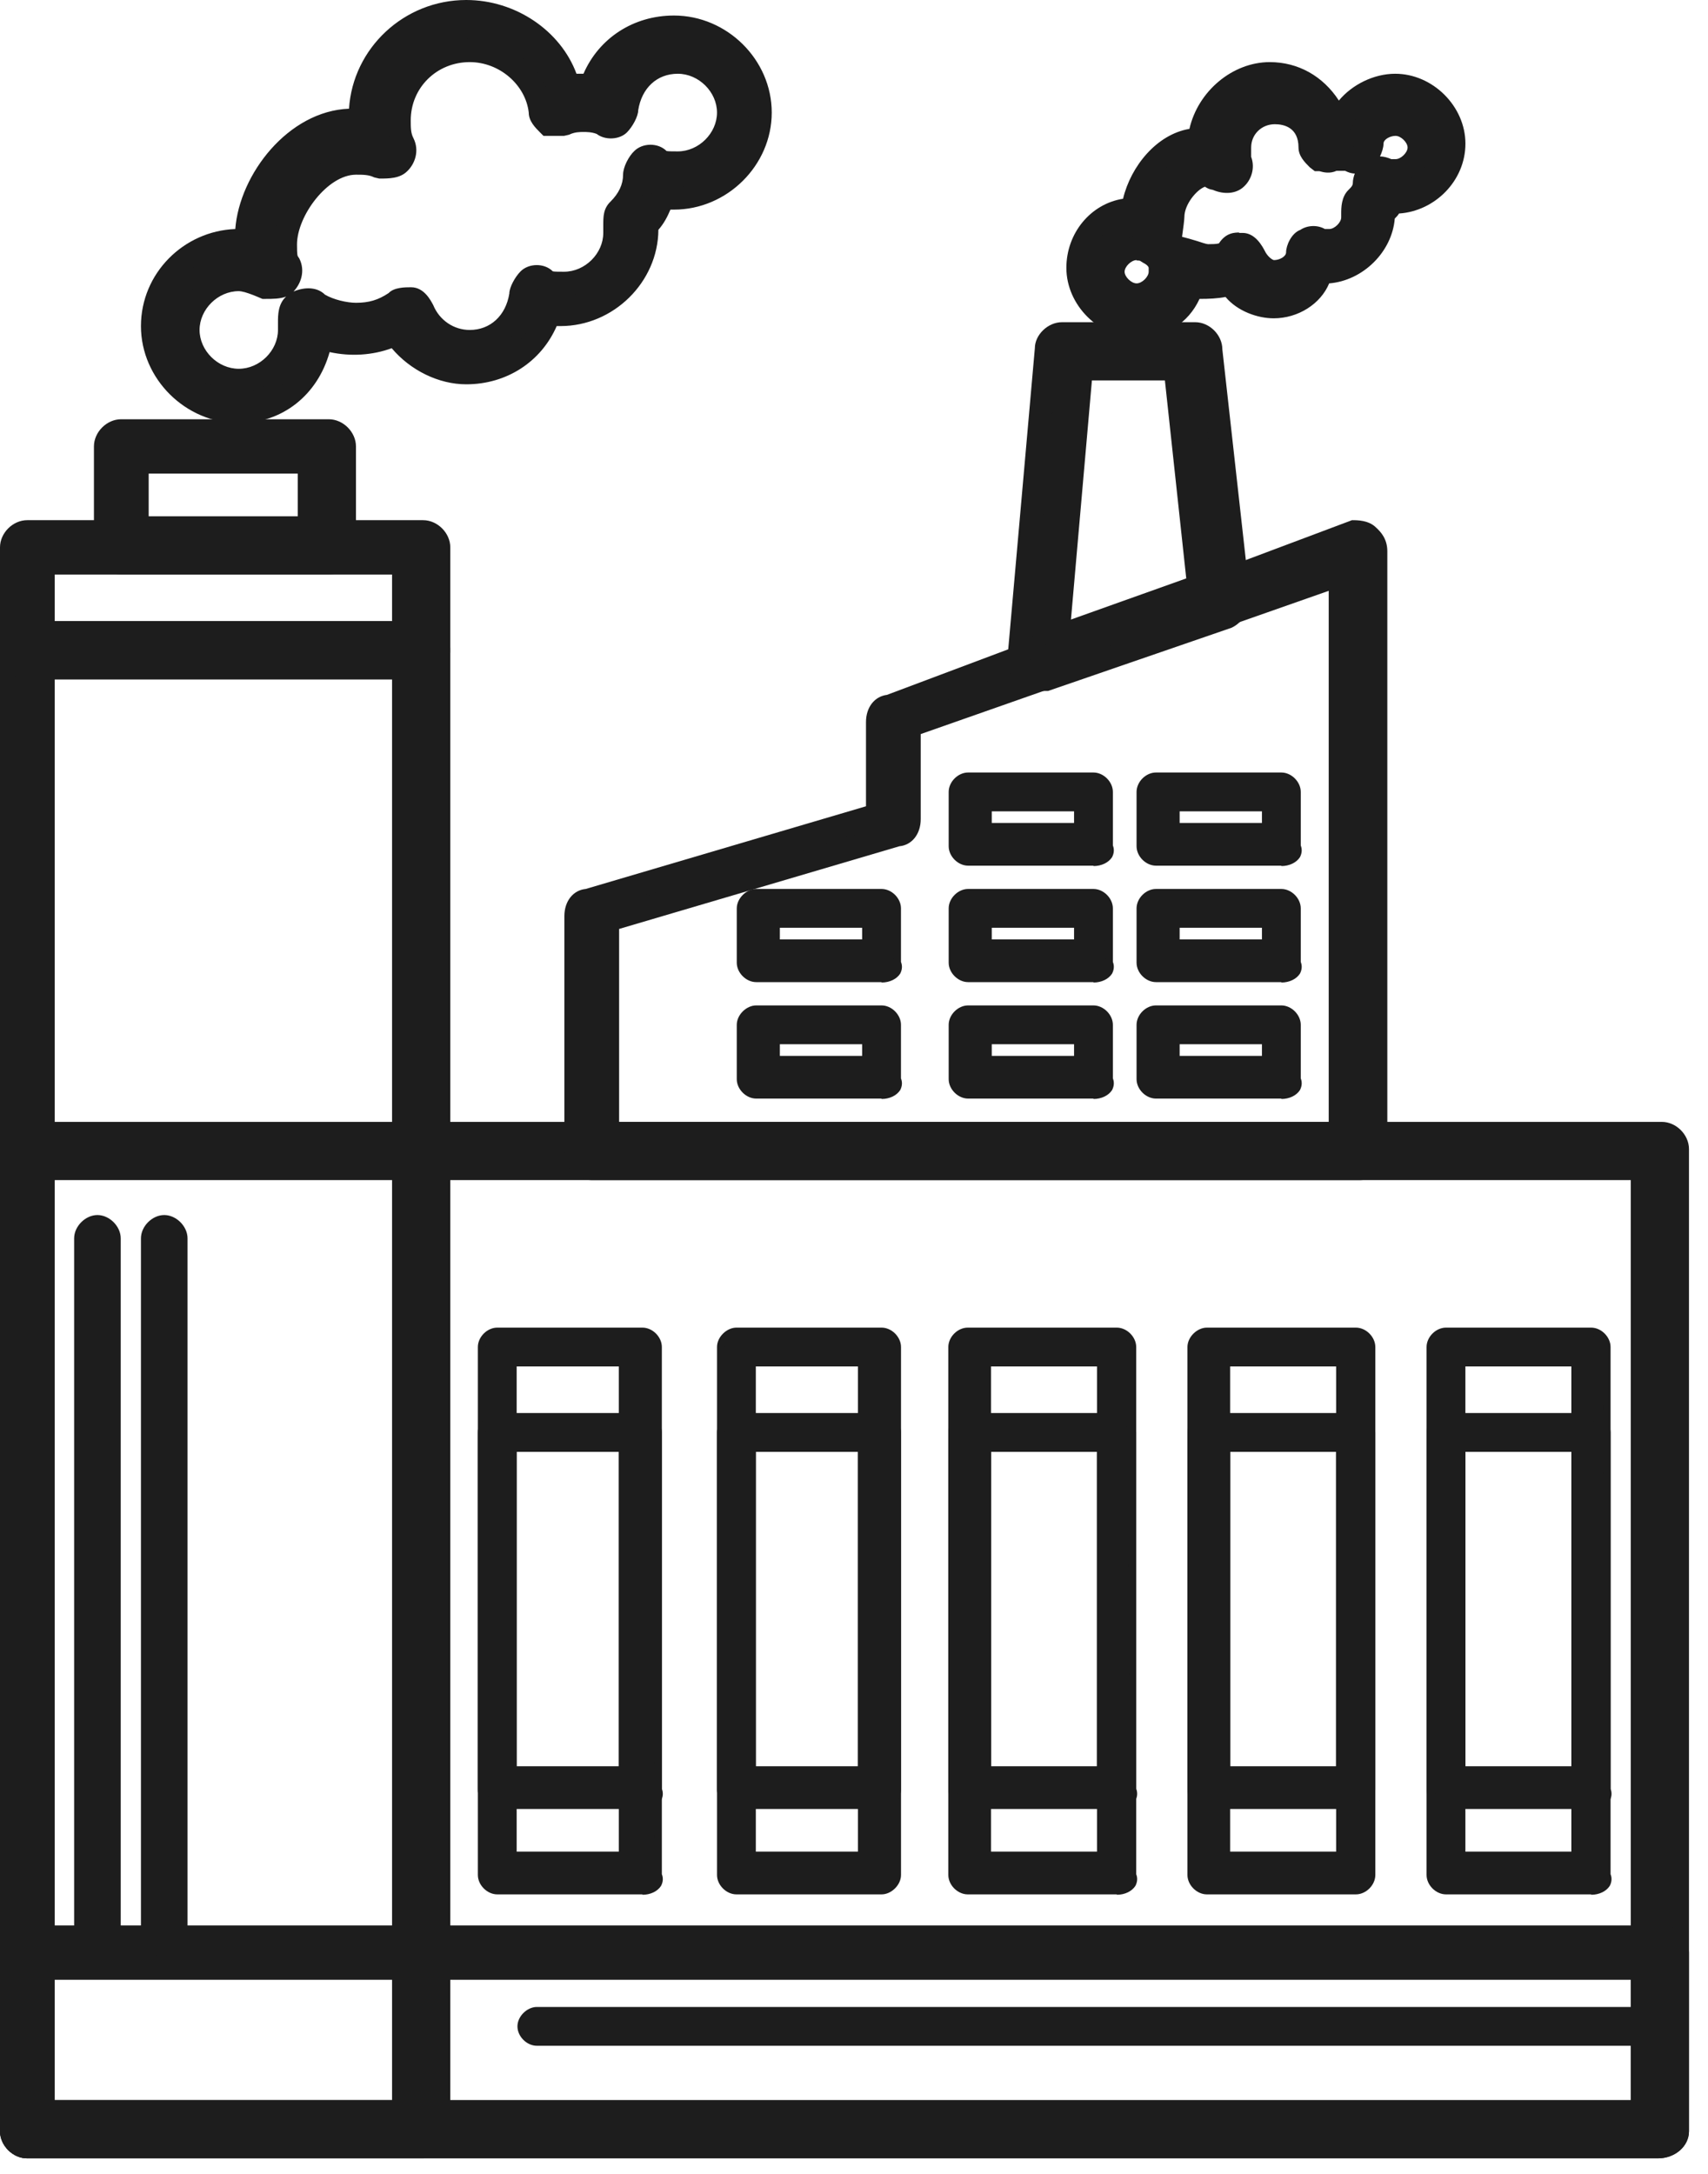 <svg width="44" height="56" viewBox="0 0 44 56" fill="none" xmlns="http://www.w3.org/2000/svg">
<path d="M42.711 55.3H0.701C0.501 55.3 0.301 55.1 0.301 54.9V29.6C0.301 29.4 0.501 29.2 0.701 29.2H42.811C43.011 29.2 43.211 29.4 43.211 29.6V54.9C43.211 55.1 43.011 55.3 42.711 55.3ZM1.101 54.4H42.311V30.1H1.101V54.4Z" fill="#1D1D1D"/>
<path d="M42.71 55.6H0.7C0.33 55.6 0 55.27 0 54.9V29.6C0 29.23 0.33 28.9 0.7 28.9H42.81C43.18 28.9 43.51 29.23 43.51 29.6V54.9C43.51 55.29 43.15 55.6 42.71 55.6ZM0.7 29.5C0.7 29.5 0.6 29.56 0.6 29.6V54.9C0.6 54.9 0.67 55 0.7 55H42.71C42.85 55 42.91 54.92 42.92 54.9V29.6C42.92 29.6 42.85 29.5 42.82 29.5H0.71H0.7ZM42.61 54.7H0.81V29.8H42.61V54.7ZM1.4 54.1H42.01V30.4H1.4V54.1Z" fill="#1D1D1D"/>
<path d="M10.901 55.3H0.701C0.501 55.3 0.301 55.1 0.301 54.9V16.7C0.301 16.5 0.501 16.3 0.701 16.3H10.901C11.101 16.3 11.301 16.5 11.301 16.7V54.9C11.301 55.1 11.101 55.3 10.901 55.3ZM1.101 54.4H10.391V17.2H1.101V54.4Z" fill="#1D1D1D"/>
<path d="M10.9 55.6H0.7C0.33 55.6 0 55.27 0 54.9V16.7C0 16.33 0.33 16 0.7 16H10.9C11.27 16 11.6 16.33 11.6 16.7V54.9C11.6 55.27 11.26 55.6 10.9 55.6ZM0.7 16.6C0.7 16.6 0.6 16.67 0.6 16.7V54.9C0.6 54.9 0.67 55 0.7 55H10.9C10.9 55 11 54.94 11 54.9V16.7C11 16.7 10.93 16.6 10.9 16.6H0.7ZM10.7 54.7H0.81V16.9H10.7V54.7ZM1.41 54.1H10.1V17.5H1.41V54.1Z" fill="#1D1D1D"/>
<path d="M10.901 17.2H0.701C0.501 17.2 0.301 17 0.301 16.8V14.1C0.301 13.9 0.501 13.7 0.701 13.7H10.901C11.101 13.7 11.301 13.9 11.301 14.1V16.8C11.301 17 11.101 17.2 10.901 17.2ZM1.101 16.3H10.391V14.5H1.101V16.3Z" fill="#1D1D1D"/>
<path d="M10.9 17.5H0.7C0.33 17.5 0 17.17 0 16.8V14.1C0 13.73 0.33 13.4 0.7 13.4H10.9C11.27 13.4 11.6 13.73 11.6 14.1V16.8C11.6 17.17 11.26 17.5 10.9 17.5ZM0.7 14C0.7 14 0.6 14.06 0.6 14.1V16.8C0.6 16.8 0.67 16.9 0.7 16.9H10.9C10.9 16.9 11 16.84 11 16.8V14.1C11 14.1 10.93 14 10.9 14H0.7ZM10.7 16.6H0.81V14.2H10.7V16.6ZM1.41 16H10.1V14.8H1.41V16Z" fill="#1D1D1D"/>
<path d="M8.471 14.5H3.121C2.921 14.5 2.721 14.3 2.721 14.1V11.5C2.721 11.3 2.921 11.1 3.121 11.1H8.471C8.671 11.1 8.871 11.3 8.871 11.5V14.1C8.871 14.3 8.671 14.5 8.471 14.5ZM3.521 13.6H7.961V11.9H3.521V13.6Z" fill="#1D1D1D"/>
<path d="M8.47 14.8H3.12C2.75 14.8 2.42 14.47 2.42 14.1V11.5C2.42 11.13 2.75 10.8 3.12 10.8H8.47C8.84 10.8 9.17 11.13 9.17 11.5V14.1C9.17 14.47 8.83 14.8 8.47 14.8ZM3.12 11.4C3.12 11.4 3.02 11.46 3.02 11.5V14.1C3.02 14.1 3.08 14.2 3.12 14.2H8.47C8.47 14.2 8.57 14.13 8.57 14.1V11.5C8.57 11.5 8.5 11.4 8.47 11.4H3.12ZM8.27 13.9H3.23V11.6H8.27V13.9ZM3.83 13.3H7.67V12.2H3.83V13.3Z" fill="#1D1D1D"/>
<path d="M42.711 55.3H0.701C0.501 55.3 0.301 55.1 0.301 54.9V50.3C0.301 50.1 0.501 49.9 0.701 49.9H42.811C43.011 49.9 43.211 50.1 43.211 50.3V54.9C43.211 55.1 43.011 55.3 42.711 55.3ZM1.101 54.4H42.311V50.7H1.101V54.4Z" fill="#1D1D1D"/>
<path d="M42.71 55.6H0.7C0.33 55.6 0 55.27 0 54.9V50.3C0 49.93 0.33 49.6 0.7 49.6H42.81C43.18 49.6 43.51 49.93 43.51 50.3V54.9C43.51 55.29 43.15 55.6 42.71 55.6ZM0.7 50.2C0.7 50.2 0.6 50.26 0.6 50.3V54.9C0.6 54.9 0.67 55 0.7 55H42.71C42.85 55 42.91 54.92 42.92 54.9V50.3C42.92 50.3 42.85 50.2 42.82 50.2H0.71H0.7ZM42.61 54.7H0.81V50.4H42.61V54.7ZM1.4 54.1H42.01V51H1.4V54.1Z" fill="#1D1D1D"/>
<path d="M16.55 48.7H12.81C12.61 48.7 12.41 48.5 12.41 48.3V34.7C12.41 34.5 12.61 34.3 12.81 34.3H16.55C16.75 34.3 16.95 34.5 16.95 34.7V48.3C17.05 48.5 16.85 48.7 16.55 48.7ZM13.22 47.8H16.05V35.1H13.22V47.8Z" fill="#1D1D1D"/>
<path d="M16.55 48.8H12.81C12.55 48.8 12.31 48.56 12.31 48.3V34.7C12.31 34.44 12.55 34.2 12.81 34.2H16.55C16.811 34.2 17.05 34.44 17.05 34.7V48.28C17.09 48.38 17.081 48.48 17.03 48.58C16.941 48.72 16.761 48.81 16.55 48.81V48.8ZM12.81 34.4C12.661 34.4 12.511 34.55 12.511 34.7V48.3C12.511 48.44 12.671 48.6 12.81 48.6H16.55C16.691 48.6 16.811 48.55 16.86 48.47C16.881 48.43 16.891 48.39 16.86 48.35V48.3L16.851 34.7C16.851 34.55 16.691 34.4 16.55 34.4H12.81ZM16.14 47.9H13.111V35H16.14V47.9ZM13.31 47.7H15.941V35.2H13.31V47.7Z" fill="#1D1D1D"/>
<path d="M16.55 46.5H12.81C12.61 46.5 12.41 46.3 12.41 46.1V36.9C12.41 36.7 12.61 36.5 12.81 36.5H16.55C16.75 36.5 16.95 36.7 16.95 36.9V46.1C17.05 46.3 16.85 46.5 16.55 46.5ZM13.22 45.6H16.05V37.3H13.22V45.6Z" fill="#1D1D1D"/>
<path d="M16.55 46.6H12.81C12.55 46.6 12.31 46.36 12.31 46.1V36.9C12.31 36.64 12.55 36.4 12.81 36.4H16.55C16.811 36.4 17.05 36.64 17.05 36.9V46.08C17.09 46.18 17.081 46.29 17.03 46.38C16.941 46.52 16.761 46.61 16.55 46.61V46.6ZM12.81 36.6C12.661 36.6 12.511 36.75 12.511 36.9V46.1C12.511 46.25 12.671 46.4 12.81 46.4H16.55C16.691 46.4 16.811 46.35 16.86 46.27C16.881 46.23 16.891 46.19 16.86 46.15V46.1L16.851 36.9C16.851 36.75 16.691 36.6 16.55 36.6H12.81ZM16.14 45.7H13.111V37.2H16.14V45.7ZM13.31 45.5H15.941V37.4H13.31V45.5Z" fill="#1D1D1D"/>
<path d="M22.71 48.7H18.97C18.77 48.7 18.57 48.5 18.57 48.3V34.7C18.57 34.5 18.77 34.3 18.97 34.3H22.71C22.91 34.3 23.11 34.5 23.11 34.7V48.3C23.11 48.5 22.91 48.7 22.71 48.7ZM19.38 47.8H22.21V35.1H19.38V47.8Z" fill="#1D1D1D"/>
<path d="M22.711 48.8H18.971C18.711 48.8 18.471 48.56 18.471 48.3V34.7C18.471 34.44 18.721 34.2 18.971 34.2H22.711C22.971 34.2 23.211 34.44 23.211 34.7V48.3C23.211 48.56 22.961 48.8 22.711 48.8ZM18.971 34.4C18.821 34.4 18.671 34.55 18.671 34.7V48.3C18.671 48.45 18.831 48.6 18.971 48.6H22.711C22.861 48.6 23.011 48.45 23.011 48.3V34.7C23.011 34.55 22.851 34.4 22.711 34.4H18.971ZM22.301 47.9H19.271V35H22.301V47.9ZM19.471 47.7H22.101V35.2H19.471V47.7Z" fill="#1D1D1D"/>
<path d="M22.71 46.5H18.97C18.77 46.5 18.57 46.3 18.57 46.1V36.9C18.57 36.7 18.77 36.5 18.97 36.5H22.71C22.91 36.5 23.11 36.7 23.11 36.9V46.1C23.11 46.3 22.91 46.5 22.71 46.5ZM19.38 45.6H22.21V37.3H19.38V45.6Z" fill="#1D1D1D"/>
<path d="M22.711 46.6H18.971C18.711 46.6 18.471 46.36 18.471 46.1V36.9C18.471 36.64 18.721 36.4 18.971 36.4H22.711C22.971 36.4 23.211 36.64 23.211 36.9V46.1C23.211 46.36 22.961 46.6 22.711 46.6ZM18.971 36.6C18.821 36.6 18.671 36.75 18.671 36.9V46.1C18.671 46.25 18.831 46.4 18.971 46.4H22.711C22.861 46.4 23.011 46.25 23.011 46.1V36.9C23.011 36.75 22.851 36.6 22.711 36.6H18.971ZM22.301 45.7H19.271V37.2H22.301V45.7ZM19.471 45.5H22.101V37.4H19.471V45.5Z" fill="#1D1D1D"/>
<path d="M28.769 48.7H24.929C24.729 48.7 24.529 48.5 24.529 48.3V34.7C24.529 34.5 24.729 34.3 24.929 34.3H28.769C28.969 34.3 29.169 34.5 29.169 34.7V48.3C29.269 48.5 29.069 48.7 28.769 48.7ZM25.439 47.8H28.369V35.1H25.439V47.8Z" fill="#1D1D1D"/>
<path d="M28.77 48.8H24.93C24.67 48.8 24.43 48.56 24.43 48.3V34.7C24.43 34.44 24.67 34.2 24.93 34.2H28.77C29.03 34.2 29.27 34.44 29.27 34.7V48.28C29.31 48.38 29.3 48.48 29.25 48.58C29.16 48.72 28.98 48.81 28.77 48.81V48.8ZM24.93 34.4C24.78 34.4 24.63 34.55 24.63 34.7V48.3C24.63 48.44 24.79 48.6 24.93 48.6H28.77C28.91 48.6 29.03 48.55 29.08 48.47C29.1 48.43 29.11 48.39 29.08 48.35V48.31L29.07 34.71C29.07 34.56 28.91 34.41 28.77 34.41H24.93V34.4ZM28.46 47.9H25.33V35H28.46V47.9ZM25.53 47.7H28.26V35.2H25.53V47.7Z" fill="#1D1D1D"/>
<path d="M28.769 46.5H24.929C24.729 46.5 24.529 46.3 24.529 46.1V36.9C24.529 36.7 24.729 36.5 24.929 36.5H28.769C28.969 36.5 29.169 36.7 29.169 36.9V46.1C29.269 46.3 29.069 46.5 28.769 46.5ZM25.439 45.6H28.369V37.3H25.439V45.6Z" fill="#1D1D1D"/>
<path d="M28.77 46.6H24.93C24.67 46.6 24.43 46.36 24.43 46.1V36.9C24.43 36.64 24.67 36.4 24.93 36.4H28.77C29.03 36.4 29.27 36.64 29.27 36.9V46.08C29.31 46.18 29.3 46.29 29.25 46.38C29.16 46.52 28.98 46.61 28.77 46.61V46.6ZM24.93 36.6C24.78 36.6 24.63 36.75 24.63 36.9V46.1C24.63 46.25 24.79 46.4 24.93 46.4H28.77C28.91 46.4 29.03 46.35 29.08 46.27C29.1 46.23 29.11 46.19 29.08 46.15V46.11L29.07 36.91C29.07 36.76 28.91 36.61 28.77 36.61H24.93V36.6ZM28.46 45.7H25.33V37.2H28.46V45.7ZM25.53 45.5H28.26V37.4H25.53V45.5Z" fill="#1D1D1D"/>
<path d="M34.929 48.7H31.089C30.889 48.7 30.689 48.5 30.689 48.3V34.7C30.689 34.5 30.889 34.3 31.089 34.3H34.929C35.129 34.3 35.33 34.5 35.33 34.7V48.3C35.33 48.5 35.129 48.7 34.929 48.7ZM31.599 47.8H34.529V35.1H31.599V47.8Z" fill="#1D1D1D"/>
<path d="M34.93 48.8H31.09C30.83 48.8 30.59 48.56 30.59 48.3V34.7C30.59 34.44 30.84 34.2 31.09 34.2H34.93C35.19 34.2 35.43 34.44 35.43 34.7V48.3C35.43 48.56 35.19 48.8 34.93 48.8ZM31.09 34.4C30.94 34.4 30.79 34.55 30.79 34.7V48.3C30.79 48.45 30.95 48.6 31.09 48.6H34.93C35.08 48.6 35.23 48.45 35.23 48.3V34.7C35.23 34.55 35.07 34.4 34.93 34.4H31.09ZM34.62 47.9H31.49V35H34.62V47.9ZM31.69 47.7H34.42V35.2H31.69V47.7Z" fill="#1D1D1D"/>
<path d="M34.929 46.5H31.089C30.889 46.5 30.689 46.3 30.689 46.1V36.9C30.689 36.7 30.889 36.5 31.089 36.5H34.929C35.129 36.5 35.33 36.7 35.33 36.9V46.1C35.33 46.3 35.129 46.5 34.929 46.5ZM31.599 45.6H34.529V37.3H31.599V45.6Z" fill="#1D1D1D"/>
<path d="M34.93 46.6H31.09C30.83 46.6 30.59 46.36 30.59 46.1V36.9C30.59 36.64 30.84 36.4 31.09 36.4H34.93C35.19 36.4 35.43 36.64 35.43 36.9V46.1C35.43 46.36 35.19 46.6 34.93 46.6ZM31.09 36.6C30.94 36.6 30.79 36.75 30.79 36.9V46.1C30.79 46.25 30.95 46.4 31.09 46.4H34.93C35.08 46.4 35.23 46.25 35.23 46.1V36.9C35.23 36.75 35.07 36.6 34.93 36.6H31.09ZM34.62 45.7H31.49V37.2H34.62V45.7ZM31.69 45.5H34.42V37.4H31.69V45.5Z" fill="#1D1D1D"/>
<path d="M40.99 48.7H37.25C37.05 48.7 36.85 48.5 36.85 48.3V34.7C36.85 34.5 37.05 34.3 37.25 34.3H40.99C41.19 34.3 41.39 34.5 41.39 34.7V48.3C41.49 48.5 41.29 48.7 40.99 48.7ZM37.66 47.8H40.59V35.1H37.66V47.8Z" fill="#1D1D1D"/>
<path d="M40.99 48.8H37.25C36.99 48.8 36.75 48.56 36.75 48.3V34.7C36.75 34.44 36.99 34.2 37.25 34.2H40.99C41.25 34.2 41.49 34.44 41.49 34.7V48.28C41.53 48.38 41.52 48.48 41.47 48.58C41.38 48.72 41.2 48.81 40.99 48.81V48.8ZM37.25 34.4C37.1 34.4 36.95 34.55 36.95 34.7V48.3C36.95 48.45 37.11 48.6 37.25 48.6H40.99C41.13 48.6 41.25 48.55 41.3 48.47C41.32 48.43 41.33 48.39 41.3 48.35V48.3L41.29 34.7C41.29 34.55 41.13 34.4 40.99 34.4H37.25ZM40.68 47.9H37.55V35H40.68V47.9ZM37.75 47.7H40.48V35.2H37.75V47.7Z" fill="#1D1D1D"/>
<path d="M40.99 46.5H37.25C37.05 46.5 36.85 46.3 36.85 46.1V36.9C36.85 36.7 37.05 36.5 37.25 36.5H40.99C41.19 36.5 41.39 36.7 41.39 36.9V46.1C41.49 46.3 41.29 46.5 40.99 46.5ZM37.66 45.6H40.59V37.3H37.66V45.6Z" fill="#1D1D1D"/>
<path d="M40.99 46.6H37.25C36.99 46.6 36.75 46.36 36.75 46.1V36.9C36.75 36.64 36.99 36.4 37.25 36.4H40.99C41.25 36.4 41.49 36.64 41.49 36.9V46.08C41.53 46.18 41.52 46.29 41.47 46.38C41.38 46.52 41.2 46.61 40.99 46.61V46.6ZM37.25 36.6C37.1 36.6 36.95 36.75 36.95 36.9V46.1C36.95 46.25 37.11 46.4 37.25 46.4H40.99C41.13 46.4 41.25 46.35 41.3 46.27C41.32 46.23 41.33 46.19 41.3 46.15V46.1L41.29 36.9C41.29 36.75 41.13 36.6 40.99 36.6H37.25ZM40.68 45.7H37.55V37.2H40.68V45.7ZM37.75 45.5H40.48V37.4H37.75V45.5Z" fill="#1D1D1D"/>
<path d="M6.152 10.6C4.942 10.6 3.932 9.6 3.932 8.4C3.932 7.2 4.942 6.2 6.152 6.2H6.352V6.1C6.352 4.8 7.562 3.1 9.082 3.1H9.282V3C9.282 1.5 10.492 0.3 12.012 0.3C13.222 0.3 14.332 1.1 14.642 2.2H15.252C15.552 1.3 16.362 0.7 17.372 0.7C18.582 0.7 19.592 1.7 19.592 2.9C19.592 4.1 18.582 5.1 17.372 5.1H17.072C16.972 5.4 16.872 5.6 16.672 5.8V5.9C16.672 7.1 15.662 8.1 14.452 8.1H14.152C13.852 9 13.042 9.6 12.032 9.6C11.322 9.6 10.622 9.2 10.212 8.6C9.602 8.9 8.902 8.9 8.292 8.7C8.092 9.9 7.182 10.6 6.172 10.6H6.152ZM6.152 7.2C5.442 7.2 4.842 7.8 4.842 8.5C4.842 9.2 5.452 9.8 6.152 9.8C6.852 9.8 7.462 9.2 7.462 8.5V8.3C7.462 8.1 7.462 7.9 7.662 7.8C7.862 7.7 8.062 7.7 8.162 7.8C8.462 8 8.872 8.1 9.172 8.1C9.572 8.1 9.882 8 10.182 7.8C10.282 7.7 10.482 7.7 10.582 7.7C10.682 7.7 10.782 7.8 10.882 8C11.082 8.5 11.592 8.8 12.092 8.8C12.802 8.8 13.302 8.3 13.402 7.6C13.402 7.5 13.502 7.3 13.602 7.2C13.702 7.1 13.902 7.1 14.002 7.2C14.102 7.3 14.302 7.3 14.502 7.3C15.212 7.3 15.812 6.7 15.812 6V5.8C15.812 5.6 15.812 5.5 15.912 5.4C16.112 5.2 16.312 4.9 16.312 4.5C16.312 4.4 16.412 4.2 16.512 4.1C16.612 4 16.812 4 16.912 4.1C17.012 4.2 17.212 4.2 17.422 4.2C18.132 4.2 18.732 3.6 18.732 2.9C18.732 2.2 18.122 1.6 17.422 1.6C16.722 1.6 16.212 2.1 16.112 2.8C16.112 2.9 16.012 3.1 15.912 3.2C15.812 3.3 15.612 3.3 15.512 3.2C15.312 3.1 15.112 3.1 15.002 3.1C14.892 3.1 14.702 3.1 14.502 3.2H14.102C14.002 3.1 13.902 3 13.902 2.9C13.802 2 12.992 1.3 12.082 1.3C11.072 1.3 10.262 2.1 10.262 3.1C10.262 3.3 10.262 3.5 10.362 3.7C10.462 3.9 10.362 4.1 10.262 4.2C10.162 4.3 9.962 4.3 9.762 4.3C9.562 4.2 9.362 4.2 9.152 4.2C8.242 4.2 7.332 5.4 7.332 6.3C7.332 6.5 7.332 6.7 7.432 6.8C7.532 7 7.432 7.2 7.332 7.3C7.232 7.4 7.032 7.4 6.832 7.4C6.532 7.3 6.332 7.2 6.122 7.2H6.152Z" fill="#1D1D1D"/>
<path d="M6.151 10.9C4.781 10.9 3.631 9.76 3.631 8.4C3.631 7.04 4.731 5.95 6.061 5.9C6.171 4.48 7.431 2.86 8.991 2.8C9.091 1.24 10.411 0 12.011 0C13.281 0 14.441 0.79 14.851 1.9H15.031C15.431 0.98 16.321 0.4 17.361 0.4C18.731 0.4 19.881 1.54 19.881 2.9C19.881 4.26 18.731 5.4 17.361 5.4H17.271C17.191 5.59 17.101 5.76 16.961 5.92C16.951 7.27 15.801 8.4 14.441 8.4H14.341C13.941 9.32 13.051 9.9 12.011 9.9C11.301 9.9 10.571 9.54 10.091 8.97C9.601 9.15 9.041 9.19 8.491 9.07C8.181 10.18 7.271 10.9 6.151 10.9ZM6.151 6.5C5.111 6.5 4.231 7.37 4.231 8.4C4.231 9.43 5.111 10.3 6.151 10.3C7.081 10.3 7.811 9.64 7.981 8.65L8.041 8.31L8.371 8.42C8.951 8.61 9.571 8.58 10.061 8.34L10.291 8.22L10.441 8.44C10.801 8.97 11.411 9.31 12.011 9.31C12.871 9.31 13.581 8.81 13.851 8.01L13.921 7.81H14.441C15.481 7.81 16.361 6.94 16.361 5.91V5.69L16.451 5.6C16.601 5.45 16.681 5.3 16.781 5.02L16.851 4.82H17.371C18.411 4.82 19.291 3.95 19.291 2.92C19.291 1.89 18.411 1.02 17.371 1.02C16.511 1.02 15.801 1.52 15.531 2.32L15.461 2.52H14.411L14.351 2.3C14.081 1.33 13.101 0.62 12.011 0.62C10.671 0.62 9.581 1.7 9.581 3.02V3.42H9.081C7.801 3.42 6.651 4.93 6.651 6.12V6.52H6.151V6.5ZM6.151 10.1C5.271 10.1 4.541 9.37 4.541 8.5C4.541 7.63 5.281 6.9 6.151 6.9C6.351 6.9 6.531 6.96 6.731 7.04L6.911 7.1C7.001 7.1 7.121 7.1 7.161 7.08C7.161 7.08 7.211 7.02 7.201 6.96C7.061 6.77 7.061 6.53 7.061 6.3C7.061 5.25 8.091 3.9 9.181 3.9C9.381 3.9 9.611 3.9 9.851 4C9.941 4 10.051 4 10.091 3.98C10.091 3.98 10.161 3.9 10.121 3.84C9.991 3.58 9.991 3.33 9.991 3.1C9.991 1.94 10.941 1 12.111 1C13.181 1 14.111 1.82 14.231 2.87C14.231 2.87 14.241 2.89 14.261 2.9H14.471C14.711 2.8 14.941 2.8 15.041 2.8C15.161 2.8 15.411 2.8 15.681 2.93L15.761 2.99C15.761 2.99 15.851 2.83 15.851 2.79C15.981 1.89 16.621 1.31 17.461 1.31C18.301 1.31 19.071 2.04 19.071 2.91C19.071 3.78 18.331 4.51 17.461 4.51C17.211 4.51 16.931 4.51 16.741 4.32C16.711 4.37 16.651 4.48 16.641 4.52C16.641 4.91 16.471 5.3 16.151 5.62C16.141 5.64 16.141 5.73 16.141 5.81V6.01C16.141 6.88 15.401 7.61 14.531 7.61C14.281 7.61 14.001 7.61 13.811 7.42C13.781 7.47 13.721 7.58 13.711 7.62C13.581 8.52 12.931 9.1 12.101 9.1C11.451 9.1 10.851 8.7 10.611 8.11C10.561 8.01 10.521 7.98 10.521 7.98C10.481 8 10.411 8 10.381 8.02C9.981 8.29 9.621 8.4 9.171 8.4C8.861 8.4 8.391 8.31 8.001 8.05C7.961 8.02 7.891 8.02 7.791 8.07C7.761 8.08 7.751 8.12 7.751 8.3V8.5C7.751 9.37 7.011 10.1 6.141 10.1H6.151ZM6.151 7.5C5.611 7.5 5.141 7.97 5.141 8.5C5.141 9.03 5.611 9.5 6.151 9.5C6.691 9.5 7.161 9.03 7.161 8.5V8.3C7.161 8.12 7.161 7.83 7.371 7.64C7.211 7.7 7.021 7.7 6.851 7.7H6.761C6.671 7.66 6.591 7.63 6.521 7.6C6.361 7.54 6.241 7.5 6.141 7.5H6.151ZM10.591 7.4C10.931 7.4 11.101 7.75 11.161 7.86C11.321 8.25 11.691 8.5 12.101 8.5C12.631 8.5 13.031 8.13 13.121 7.56C13.121 7.4 13.271 7.13 13.411 6.99C13.621 6.78 14.021 6.77 14.241 6.99C14.271 7 14.441 7 14.531 7C15.071 7 15.541 6.53 15.541 6V5.8C15.541 5.58 15.541 5.37 15.731 5.19C15.941 4.98 16.051 4.75 16.051 4.5C16.051 4.3 16.201 4.02 16.341 3.89C16.551 3.68 16.951 3.67 17.171 3.89C17.201 3.9 17.371 3.9 17.461 3.9C18.001 3.9 18.471 3.43 18.471 2.9C18.471 2.37 18.001 1.9 17.461 1.9C16.921 1.9 16.531 2.27 16.441 2.84C16.441 3 16.291 3.27 16.151 3.41C15.961 3.6 15.591 3.62 15.371 3.45C15.241 3.4 15.111 3.4 15.031 3.4C14.941 3.4 14.801 3.4 14.661 3.47L14.531 3.5H14.001L13.911 3.41C13.791 3.29 13.621 3.12 13.621 2.9C13.541 2.19 12.871 1.6 12.101 1.6C11.251 1.6 10.581 2.26 10.581 3.1C10.581 3.28 10.581 3.43 10.651 3.56C10.811 3.88 10.691 4.22 10.491 4.41C10.301 4.6 10.021 4.6 9.771 4.6L9.641 4.57C9.501 4.5 9.351 4.5 9.171 4.5C8.441 4.5 7.651 5.56 7.651 6.3C7.651 6.4 7.651 6.56 7.671 6.6L7.711 6.66C7.871 6.98 7.751 7.31 7.561 7.51C7.871 7.38 8.181 7.4 8.371 7.59C8.591 7.72 8.941 7.8 9.171 7.8C9.501 7.8 9.741 7.73 10.011 7.55C10.151 7.4 10.441 7.4 10.581 7.4H10.591Z" fill="#1D1D1D"/>
<path d="M2.509 50.7C2.309 50.7 2.109 50.5 2.109 50.3V31.9C2.109 31.7 2.309 31.5 2.509 31.5C2.709 31.5 2.909 31.7 2.909 31.9V50.2C2.909 50.5 2.709 50.7 2.509 50.7Z" fill="#1D1D1D"/>
<path d="M2.51 50.9C2.2 50.9 1.91 50.61 1.91 50.3V31.9C1.91 31.59 2.2 31.3 2.51 31.3C2.82 31.3 3.11 31.59 3.11 31.9V50.2C3.11 50.59 2.84 50.9 2.51 50.9ZM2.51 31.7C2.42 31.7 2.31 31.81 2.31 31.9V50.3C2.31 50.39 2.42 50.5 2.51 50.5C2.59 50.5 2.71 50.4 2.71 50.2V31.9C2.71 31.81 2.6 31.7 2.51 31.7Z" fill="#1D1D1D"/>
<path d="M4.23 50.7C4.03 50.7 3.83 50.5 3.83 50.3V31.9C3.83 31.7 4.03 31.5 4.23 31.5C4.43 31.5 4.63 31.7 4.63 31.9V50.2C4.63 50.5 4.43 50.7 4.23 50.7Z" fill="#1D1D1D"/>
<path d="M4.231 50.9C3.921 50.9 3.631 50.61 3.631 50.3V31.9C3.631 31.59 3.921 31.3 4.231 31.3C4.541 31.3 4.831 31.59 4.831 31.9V50.2C4.831 50.59 4.561 50.9 4.231 50.9ZM4.231 31.7C4.141 31.7 4.031 31.81 4.031 31.9V50.3C4.031 50.39 4.141 50.5 4.231 50.5C4.311 50.5 4.431 50.39 4.431 50.2V31.9C4.431 31.81 4.321 31.7 4.231 31.7Z" fill="#1D1D1D"/>
<path d="M42.71 52.6H13.83C13.63 52.6 13.43 52.4 13.43 52.2C13.43 52 13.63 51.8 13.83 51.8H42.71C42.91 51.8 43.11 52 43.11 52.2C43.11 52.4 43.01 52.6 42.71 52.6Z" fill="#1D1D1D"/>
<path d="M42.71 52.7H13.83C13.57 52.7 13.33 52.46 13.33 52.2C13.33 51.94 13.58 51.7 13.83 51.7H42.71C42.97 51.7 43.21 51.94 43.21 52.2C43.21 52.44 43.08 52.7 42.71 52.7ZM13.83 51.9C13.68 51.9 13.53 52.05 13.53 52.2C13.53 52.35 13.69 52.5 13.83 52.5H42.71C42.96 52.5 43.01 52.34 43.01 52.2C43.01 52.05 42.85 51.9 42.71 51.9H13.83Z" fill="#1D1D1D"/>
<path d="M35.03 30.1H15.24C15.04 30.1 14.84 29.9 14.84 29.7V23.6C14.84 23.4 14.94 23.2 15.14 23.2L22.61 21V18.6C22.61 18.4 22.71 18.2 22.91 18.2L34.83 13.7C34.93 13.7 35.13 13.7 35.23 13.8C35.33 13.9 35.43 14 35.43 14.2V29.7C35.43 29.9 35.23 30.1 35.03 30.1ZM15.74 29.2H34.53V14.8L23.42 18.7V21.1C23.42 21.3 23.32 21.5 23.12 21.5L15.65 23.7V29.2H15.75H15.74Z" fill="#1D1D1D"/>
<path d="M35.029 30.4H15.239C14.869 30.4 14.539 30.07 14.539 29.7V23.6C14.539 23.21 14.769 22.93 15.089 22.9L22.309 20.77V18.6C22.309 18.22 22.529 17.94 22.849 17.9L34.829 13.4C34.969 13.4 35.259 13.4 35.449 13.59C35.569 13.7 35.739 13.88 35.739 14.2V29.7C35.739 30.07 35.399 30.4 35.039 30.4H35.029ZM15.139 23.5C15.139 23.5 15.139 23.54 15.139 23.6V29.7C15.139 29.7 15.209 29.8 15.239 29.8H35.029C35.029 29.8 35.129 29.74 35.129 29.7V14.2C35.129 14.13 35.109 14.11 35.019 14.01C35.009 14.01 34.959 14 34.879 14L22.909 18.5C22.909 18.5 22.909 18.54 22.909 18.6V21.22L15.139 23.5ZM34.829 29.5H15.339V23.48L23.109 21.2C23.109 21.2 23.109 21.16 23.109 21.1V18.49L34.819 14.38V29.5H34.829ZM15.939 28.9H34.229V15.22L23.719 18.91V21.1C23.719 21.49 23.489 21.77 23.169 21.8L15.949 23.93V28.91L15.939 28.9Z" fill="#1D1D1D"/>
<path d="M33.009 22.2H29.779C29.579 22.2 29.379 22 29.379 21.8V20.4C29.379 20.2 29.579 20 29.779 20H33.009C33.209 20 33.409 20.2 33.409 20.4V21.8C33.509 22 33.309 22.2 33.009 22.2ZM30.279 21.3H32.599V20.8H30.279V21.3Z" fill="#1D1D1D"/>
<path d="M33.009 22.3H29.779C29.519 22.3 29.279 22.06 29.279 21.8V20.4C29.279 20.14 29.519 19.9 29.779 19.9H33.009C33.269 19.9 33.509 20.14 33.509 20.4V21.78C33.549 21.88 33.539 21.98 33.489 22.08C33.399 22.22 33.219 22.31 33.009 22.31V22.3ZM29.779 20.1C29.629 20.1 29.479 20.25 29.479 20.4V21.8C29.479 21.94 29.639 22.1 29.779 22.1H33.009C33.149 22.1 33.269 22.05 33.319 21.97C33.339 21.93 33.349 21.89 33.319 21.85V21.8L33.309 20.4C33.309 20.25 33.149 20.1 33.009 20.1H29.779ZM32.709 21.4H30.189V20.7H32.709V21.4ZM30.389 21.2H32.509V20.9H30.389V21.2Z" fill="#1D1D1D"/>
<path d="M33.009 25.2H29.779C29.579 25.2 29.379 25 29.379 24.8V23.4C29.379 23.2 29.579 23 29.779 23H33.009C33.209 23 33.409 23.2 33.409 23.4V24.8C33.509 25 33.309 25.2 33.009 25.2ZM30.279 24.3H32.599V23.8H30.279V24.3Z" fill="#1D1D1D"/>
<path d="M33.009 25.3H29.779C29.519 25.3 29.279 25.06 29.279 24.8V23.4C29.279 23.14 29.519 22.9 29.779 22.9H33.009C33.269 22.9 33.509 23.14 33.509 23.4V24.78C33.549 24.88 33.539 24.98 33.489 25.08C33.399 25.22 33.219 25.31 33.009 25.31V25.3ZM29.779 23.1C29.629 23.1 29.479 23.25 29.479 23.4V24.8C29.479 24.94 29.639 25.1 29.779 25.1H33.009C33.149 25.1 33.269 25.05 33.319 24.97C33.339 24.93 33.349 24.89 33.319 24.85V24.8L33.309 23.4C33.309 23.25 33.149 23.1 33.009 23.1H29.779ZM32.709 24.4H30.189V23.7H32.709V24.4ZM30.389 24.2H32.509V23.9H30.389V24.2Z" fill="#1D1D1D"/>
<path d="M33.009 28.2H29.779C29.579 28.2 29.379 28 29.379 27.8V26.4C29.379 26.2 29.579 26 29.779 26H33.009C33.209 26 33.409 26.2 33.409 26.4V27.8C33.509 28 33.309 28.2 33.009 28.2ZM30.279 27.3H32.599V26.8H30.279V27.3Z" fill="#1D1D1D"/>
<path d="M33.009 28.3H29.779C29.519 28.3 29.279 28.06 29.279 27.8V26.4C29.279 26.14 29.519 25.9 29.779 25.9H33.009C33.269 25.9 33.509 26.14 33.509 26.4V27.78C33.549 27.88 33.539 27.98 33.489 28.08C33.399 28.22 33.219 28.31 33.009 28.31V28.3ZM29.779 26.1C29.629 26.1 29.479 26.25 29.479 26.4V27.8C29.479 27.94 29.639 28.1 29.779 28.1H33.009C33.149 28.1 33.269 28.05 33.319 27.97C33.339 27.93 33.349 27.89 33.319 27.85V27.8L33.309 26.4C33.309 26.25 33.149 26.1 33.009 26.1H29.779ZM32.709 27.4H30.189V26.7H32.709V27.4ZM30.389 27.2H32.509V26.9H30.389V27.2Z" fill="#1D1D1D"/>
<path d="M28.169 22.2H24.939C24.739 22.2 24.539 22 24.539 21.8V20.4C24.539 20.2 24.739 20 24.939 20H28.169C28.369 20 28.569 20.2 28.569 20.4V21.8C28.669 22 28.469 22.2 28.169 22.2ZM25.439 21.3H27.759V20.8H25.439V21.3Z" fill="#1D1D1D"/>
<path d="M28.169 22.3H24.939C24.68 22.3 24.439 22.06 24.439 21.8V20.4C24.439 20.14 24.68 19.9 24.939 19.9H28.169C28.429 19.9 28.669 20.14 28.669 20.4V21.78C28.709 21.88 28.699 21.98 28.649 22.08C28.559 22.22 28.379 22.31 28.169 22.31V22.3ZM24.939 20.1C24.79 20.1 24.64 20.25 24.64 20.4V21.8C24.64 21.94 24.799 22.1 24.939 22.1H28.169C28.309 22.1 28.429 22.05 28.479 21.97C28.499 21.93 28.509 21.89 28.479 21.85V21.8L28.47 20.4C28.47 20.25 28.309 20.1 28.169 20.1H24.939ZM27.869 21.4H25.349V20.7H27.869V21.4ZM25.549 21.2H27.669V20.9H25.549V21.2Z" fill="#1D1D1D"/>
<path d="M28.169 25.2H24.939C24.739 25.2 24.539 25 24.539 24.8V23.4C24.539 23.2 24.739 23 24.939 23H28.169C28.369 23 28.569 23.2 28.569 23.4V24.8C28.669 25 28.469 25.2 28.169 25.2ZM25.439 24.3H27.759V23.8H25.439V24.3Z" fill="#1D1D1D"/>
<path d="M28.169 25.3H24.939C24.68 25.3 24.439 25.06 24.439 24.8V23.4C24.439 23.14 24.68 22.9 24.939 22.9H28.169C28.429 22.9 28.669 23.14 28.669 23.4V24.78C28.709 24.88 28.699 24.98 28.649 25.08C28.559 25.22 28.379 25.31 28.169 25.31V25.3ZM24.939 23.1C24.79 23.1 24.64 23.25 24.64 23.4V24.8C24.64 24.94 24.799 25.1 24.939 25.1H28.169C28.309 25.1 28.429 25.05 28.479 24.97C28.499 24.93 28.509 24.89 28.479 24.85V24.8L28.47 23.4C28.47 23.25 28.309 23.1 28.169 23.1H24.939ZM27.869 24.4H25.349V23.7H27.869V24.4ZM25.549 24.2H27.669V23.9H25.549V24.2Z" fill="#1D1D1D"/>
<path d="M28.169 28.2H24.939C24.739 28.2 24.539 28 24.539 27.8V26.4C24.539 26.2 24.739 26 24.939 26H28.169C28.369 26 28.569 26.2 28.569 26.4V27.8C28.669 28 28.469 28.2 28.169 28.2ZM25.439 27.3H27.759V26.8H25.439V27.3Z" fill="#1D1D1D"/>
<path d="M28.169 28.3H24.939C24.68 28.3 24.439 28.06 24.439 27.8V26.4C24.439 26.14 24.68 25.9 24.939 25.9H28.169C28.429 25.9 28.669 26.14 28.669 26.4V27.78C28.709 27.88 28.699 27.98 28.649 28.08C28.559 28.22 28.379 28.31 28.169 28.31V28.3ZM24.939 26.1C24.79 26.1 24.64 26.25 24.64 26.4V27.8C24.64 27.94 24.799 28.1 24.939 28.1H28.169C28.309 28.1 28.429 28.05 28.479 27.97C28.499 27.93 28.509 27.89 28.479 27.85V27.8L28.47 26.4C28.47 26.25 28.309 26.1 28.169 26.1H24.939ZM27.869 27.4H25.349V26.7H27.869V27.4ZM25.549 27.2H27.669V26.9H25.549V27.2Z" fill="#1D1D1D"/>
<path d="M22.71 25.2H19.48C19.28 25.2 19.08 25 19.08 24.8V23.4C19.08 23.2 19.28 23 19.48 23H22.71C22.91 23 23.11 23.2 23.11 23.4V24.8C23.21 25 23.01 25.2 22.71 25.2ZM19.98 24.3H22.3V23.8H19.98V24.3Z" fill="#1D1D1D"/>
<path d="M22.71 25.3H19.48C19.221 25.3 18.98 25.06 18.98 24.8V23.4C18.98 23.14 19.23 22.9 19.48 22.9H22.71C22.971 22.9 23.21 23.14 23.21 23.4V24.78C23.25 24.88 23.241 24.98 23.191 25.08C23.101 25.22 22.921 25.31 22.71 25.31V25.3ZM19.48 23.1C19.331 23.1 19.18 23.25 19.18 23.4V24.8C19.18 24.95 19.34 25.1 19.48 25.1H22.71C22.851 25.1 22.971 25.05 23.02 24.97C23.05 24.93 23.05 24.89 23.02 24.85V24.81L23.011 23.41C23.011 23.26 22.851 23.11 22.71 23.11H19.48V23.1ZM22.41 24.4H19.89V23.7H22.41V24.4ZM20.09 24.2H22.21V23.9H20.09V24.2Z" fill="#1D1D1D"/>
<path d="M22.71 28.2H19.48C19.28 28.2 19.08 28 19.08 27.8V26.4C19.08 26.2 19.28 26 19.48 26H22.71C22.91 26 23.11 26.2 23.11 26.4V27.8C23.21 28 23.01 28.2 22.71 28.2ZM19.98 27.3H22.3V26.8H19.98V27.3Z" fill="#1D1D1D"/>
<path d="M22.71 28.3H19.48C19.221 28.3 18.98 28.06 18.98 27.8V26.4C18.98 26.14 19.23 25.9 19.48 25.9H22.71C22.971 25.9 23.21 26.14 23.21 26.4V27.78C23.25 27.88 23.241 27.98 23.191 28.08C23.101 28.22 22.921 28.31 22.71 28.31V28.3ZM19.48 26.1C19.331 26.1 19.18 26.25 19.18 26.4V27.8C19.18 27.95 19.34 28.1 19.48 28.1H22.71C22.851 28.1 22.971 28.05 23.02 27.97C23.05 27.93 23.05 27.89 23.02 27.85V27.81L23.011 26.41C23.011 26.26 22.851 26.11 22.71 26.11H19.48V26.1ZM22.41 27.4H19.89V26.7H22.41V27.4ZM20.09 27.2H22.21V26.9H20.09V27.2Z" fill="#1D1D1D"/>
<path d="M29.282 8.4C28.471 8.4 27.771 7.7 27.771 6.9C27.771 6.1 28.381 5.4 29.181 5.4C29.282 4.6 29.991 3.6 30.901 3.6C31.002 2.7 31.811 1.9 32.721 1.9C33.532 1.9 34.132 2.4 34.441 3.1H34.541C34.742 2.6 35.352 2.2 35.952 2.2C36.761 2.2 37.471 2.9 37.471 3.7C37.471 4.5 36.761 5.2 35.952 5.2H35.852C35.852 5.3 35.752 5.4 35.651 5.5C35.651 6.3 34.941 7 34.132 7H34.032C33.931 7.5 33.422 7.9 32.822 7.9C32.422 7.9 31.912 7.7 31.712 7.3C31.412 7.4 31.102 7.4 30.701 7.4C30.502 8 29.991 8.4 29.291 8.4H29.282ZM29.282 6.4C28.982 6.4 28.672 6.7 28.672 7C28.672 7.3 28.971 7.6 29.282 7.6C29.591 7.6 29.892 7.3 29.892 7V6.9C29.892 6.7 29.791 6.6 29.591 6.5C29.491 6.4 29.392 6.4 29.291 6.4H29.282ZM31.912 6.3H32.011C32.111 6.3 32.212 6.4 32.312 6.6C32.411 6.8 32.611 7 32.812 7C33.111 7 33.422 6.8 33.422 6.5C33.422 6.4 33.522 6.2 33.621 6.2C33.721 6.1 33.922 6.1 34.022 6.2H34.221C34.522 6.2 34.831 5.9 34.831 5.6V5.5C34.831 5.4 34.831 5.2 34.931 5.1C35.032 5 35.132 4.9 35.132 4.7C35.132 4.6 35.231 4.4 35.331 4.4C35.431 4.3 35.632 4.3 35.731 4.4H35.931C36.231 4.4 36.541 4.1 36.541 3.8C36.541 3.5 36.242 3.2 35.931 3.2C35.621 3.2 35.322 3.4 35.322 3.7C35.322 3.8 35.221 4 35.121 4.1C35.022 4.2 34.822 4.2 34.721 4.1H34.322C34.221 4.2 34.022 4.1 33.922 4.1C33.822 4 33.721 3.9 33.721 3.8C33.721 3.2 33.322 2.9 32.812 2.9C32.301 2.9 31.901 3.3 31.901 3.8V4.1C32.002 4.3 31.901 4.5 31.802 4.6C31.701 4.7 31.502 4.7 31.302 4.6C31.201 4.6 31.102 4.5 31.102 4.5C30.701 4.5 30.192 5.1 30.192 5.6C30.192 5.7 30.091 6.4 30.091 6.4C30.291 6.3 30.901 6.6 31.102 6.6C31.302 6.6 31.502 6.6 31.602 6.5C31.701 6.3 31.802 6.3 31.901 6.3H31.912Z" fill="#1D1D1D"/>
<path d="M29.281 8.7C28.311 8.7 27.471 7.86 27.471 6.9C27.471 6 28.101 5.25 28.931 5.12C29.131 4.28 29.801 3.46 30.641 3.32C30.861 2.35 31.751 1.6 32.711 1.6C33.441 1.6 34.081 1.96 34.491 2.59C34.831 2.18 35.391 1.9 35.941 1.9C36.911 1.9 37.751 2.74 37.751 3.7C37.751 4.66 36.961 5.44 36.041 5.5C36.011 5.55 35.971 5.59 35.931 5.63C35.861 6.49 35.111 7.23 34.241 7.3C34.021 7.83 33.441 8.2 32.811 8.2C32.401 8.2 31.881 8.02 31.571 7.65C31.361 7.69 31.141 7.7 30.901 7.7C30.611 8.33 30.021 8.7 29.281 8.7ZM29.181 5.7C28.571 5.7 28.071 6.24 28.071 6.9C28.071 7.56 28.641 8.1 29.281 8.1C29.831 8.1 30.241 7.81 30.411 7.3L30.481 7.1H30.701C31.081 7.1 31.361 7.1 31.621 7.02L31.871 6.94L31.991 7.17C32.131 7.45 32.531 7.61 32.831 7.61C33.281 7.61 33.671 7.33 33.751 6.95L33.801 6.71H34.151C34.801 6.71 35.371 6.15 35.371 5.51V5.39L35.461 5.3C35.461 5.3 35.571 5.19 35.581 5.17V4.87L35.971 4.92C36.621 4.92 37.181 4.36 37.181 3.72C37.181 3.08 36.611 2.52 35.971 2.52C35.491 2.52 35.001 2.83 34.831 3.23L34.751 3.42H34.251L34.171 3.24C33.891 2.59 33.361 2.22 32.731 2.22C31.991 2.22 31.301 2.88 31.211 3.65L31.181 3.92H30.911C30.151 3.92 29.571 4.82 29.491 5.46L29.461 5.72H29.201L29.181 5.7ZM29.281 7.9C28.811 7.9 28.371 7.46 28.371 7C28.371 6.54 28.811 6.1 29.281 6.1C29.391 6.1 29.581 6.1 29.761 6.25C29.781 6.25 29.791 6.27 29.811 6.28C29.841 6.1 29.891 5.69 29.901 5.6C29.901 4.94 30.531 4.2 31.111 4.2H31.231L31.321 4.29H31.391L31.441 4.33C31.531 4.38 31.601 4.38 31.621 4.37C31.621 4.37 31.681 4.29 31.651 4.23L31.621 4.09V3.79C31.621 3.13 32.161 2.59 32.831 2.59C33.551 2.59 34.041 3.07 34.041 3.79C34.041 3.78 34.061 3.79 34.081 3.81C34.091 3.81 34.111 3.81 34.121 3.81C34.141 3.81 34.161 3.81 34.181 3.82L34.221 3.78H34.871L34.961 3.87C34.961 3.87 35.051 3.71 35.061 3.67C35.061 3.24 35.471 2.89 35.971 2.89C36.441 2.89 36.881 3.33 36.881 3.79C36.881 4.25 36.441 4.69 35.971 4.69H35.641L35.551 4.6L35.481 4.67C35.451 5.02 35.281 5.19 35.171 5.3C35.171 5.32 35.151 5.38 35.151 5.49V5.59C35.151 6.05 34.711 6.49 34.241 6.49H33.911L33.821 6.4L33.751 6.47C33.711 6.94 33.311 7.29 32.821 7.29C32.481 7.29 32.191 7.01 32.051 6.73C31.991 6.61 31.951 6.58 31.951 6.58L31.851 6.64L31.821 6.71C31.631 6.9 31.351 6.9 31.101 6.9C30.981 6.9 30.851 6.86 30.641 6.79C30.511 6.75 30.271 6.67 30.191 6.68L30.161 6.7C30.181 6.76 30.191 6.83 30.191 6.91V7.01C30.191 7.47 29.751 7.91 29.281 7.91V7.9ZM29.281 6.7C29.141 6.7 28.971 6.87 28.971 7C28.971 7.13 29.141 7.3 29.281 7.3C29.421 7.3 29.591 7.13 29.591 7V6.9C29.591 6.9 29.591 6.84 29.451 6.77L29.371 6.72C29.371 6.72 29.361 6.71 29.281 6.71V6.7ZM31.911 6H32.011C32.341 6 32.521 6.35 32.581 6.46C32.651 6.61 32.781 6.7 32.821 6.7C32.961 6.7 33.131 6.61 33.131 6.5C33.131 6.33 33.261 6.01 33.501 5.92C33.681 5.8 33.941 5.79 34.131 5.9H34.241C34.381 5.9 34.551 5.73 34.551 5.6V5.5C34.551 5.36 34.551 5.07 34.741 4.89C34.831 4.8 34.851 4.77 34.851 4.7C34.851 4.64 34.871 4.55 34.901 4.47C34.811 4.47 34.731 4.44 34.651 4.4H34.431C34.261 4.48 34.091 4.44 33.991 4.41H33.871L33.741 4.31C33.611 4.18 33.451 4.02 33.451 3.8C33.451 3.28 33.071 3.2 32.841 3.2C32.501 3.2 32.231 3.46 32.231 3.8V4.04C32.341 4.33 32.231 4.64 32.041 4.81C31.851 4.99 31.541 5.02 31.241 4.89C31.161 4.88 31.101 4.85 31.041 4.81C30.821 4.89 30.511 5.27 30.511 5.59C30.511 5.66 30.481 5.88 30.451 6.1C30.571 6.13 30.711 6.17 30.841 6.21C30.931 6.24 31.081 6.29 31.121 6.29C31.201 6.29 31.331 6.29 31.401 6.27C31.581 5.99 31.811 5.99 31.931 5.99L31.911 6ZM35.841 4.1H35.951C36.091 4.1 36.261 3.93 36.261 3.8C36.261 3.67 36.091 3.5 35.951 3.5C35.811 3.5 35.641 3.59 35.641 3.7C35.641 3.8 35.601 3.92 35.551 4.03C35.651 4.03 35.751 4.06 35.841 4.1Z" fill="#1D1D1D"/>
<path d="M26.75 17.5C26.65 17.5 26.55 17.5 26.45 17.4C26.35 17.3 26.25 17.2 26.25 17L26.96 9C26.96 8.8 27.16 8.6 27.36 8.6H30.79C30.99 8.6 31.19 8.8 31.19 9L31.9 15.4C31.9 15.6 31.8 15.8 31.6 15.9L26.95 17.5H26.75ZM27.86 9.5L27.25 16.4L30.89 15.1L30.28 9.5H27.86Z" fill="#1D1D1D"/>
<path d="M26.999 17.8H26.749C26.629 17.8 26.419 17.8 26.239 17.61C26.129 17.5 25.949 17.32 25.949 17L26.659 8.97C26.659 8.63 26.989 8.3 27.359 8.3H30.789C31.159 8.3 31.489 8.63 31.489 9L32.199 15.37C32.199 15.73 32.019 16.03 31.729 16.17L26.999 17.8ZM27.349 8.9C27.349 8.9 27.249 8.96 27.249 9L26.539 17.03C26.539 17.03 26.559 17.1 26.649 17.19C26.669 17.2 26.709 17.2 26.739 17.2H26.889L31.489 15.62C31.579 15.57 31.589 15.44 31.589 15.4L30.879 9.03C30.879 8.96 30.809 8.9 30.769 8.9H27.339H27.349ZM26.909 16.84L27.579 9.2H30.549L31.209 15.3L26.909 16.84ZM28.129 9.8L27.589 15.96L30.559 14.9L30.009 9.8H28.129Z" fill="#1D1D1D"/>
</svg>
